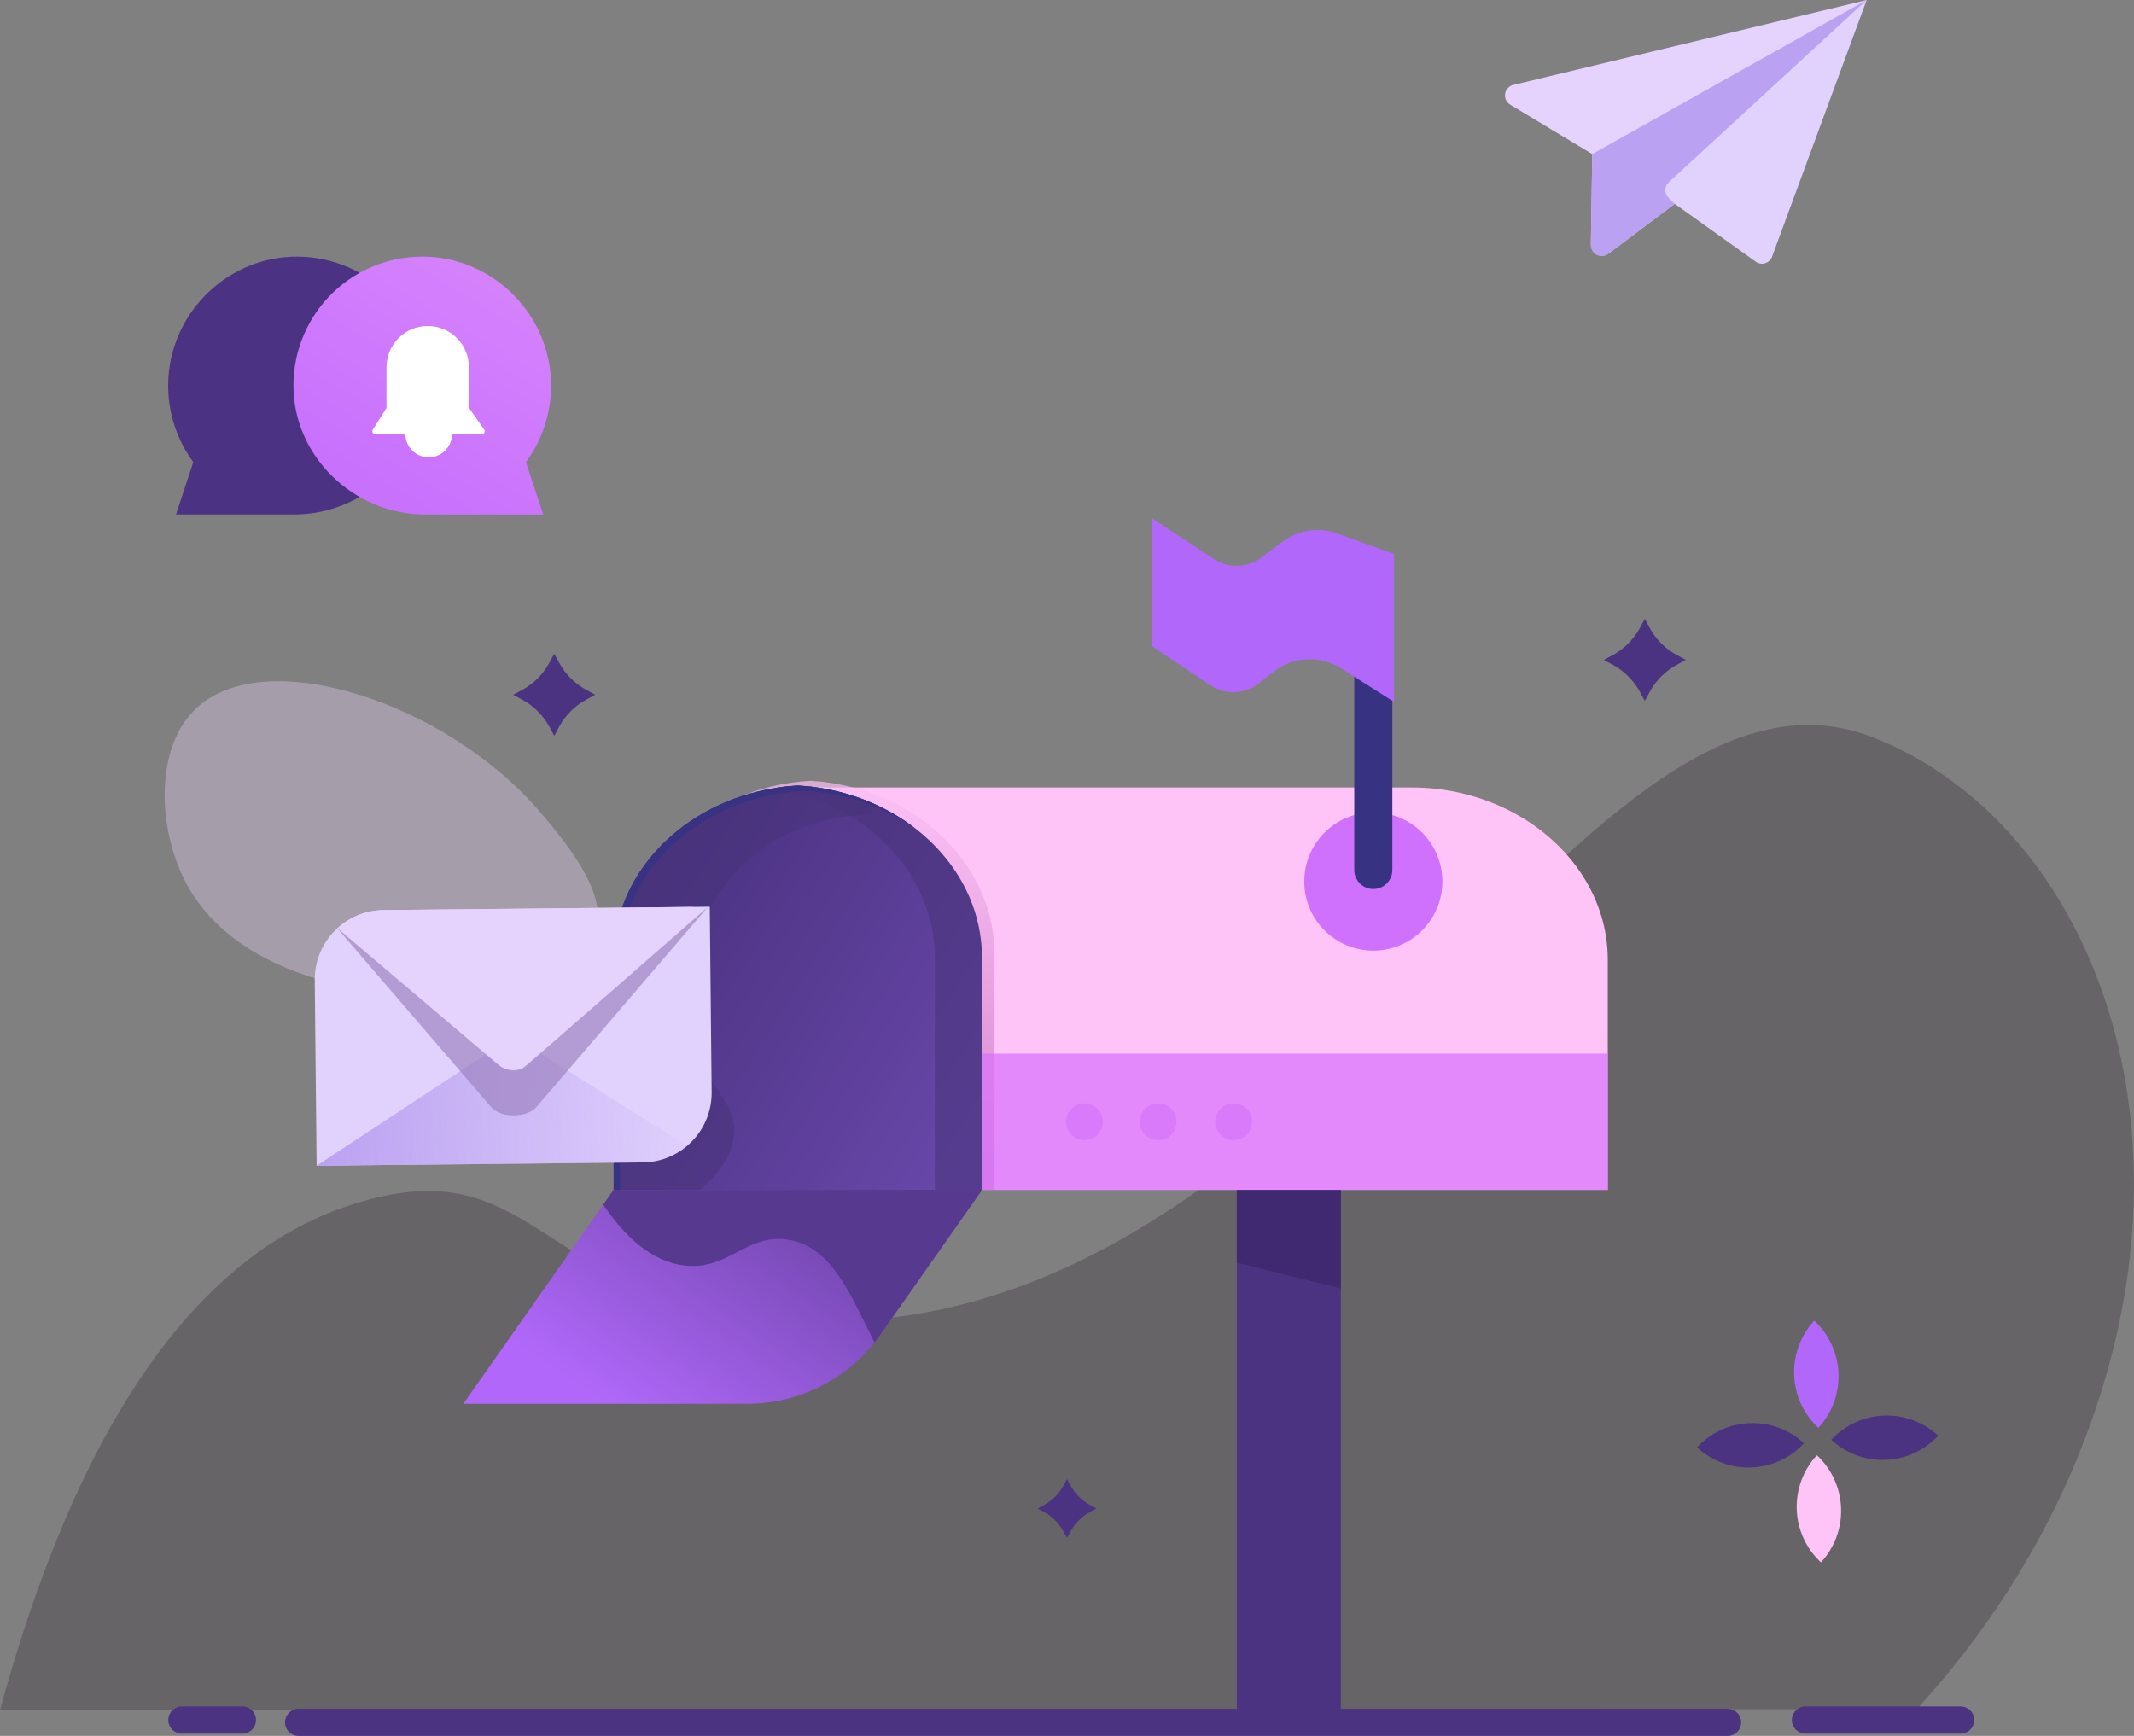 <svg width="236" height="192" viewBox="0 0 236 192" fill="none" xmlns="http://www.w3.org/2000/svg">
<rect x="0" y="0" width="236" height="192" fill="#808080" stroke="none"/>
<g clip-path="url(#clip0_849_8891)">
<path opacity="0.34" d="M65.726 103.419C61.898 112.094 29.588 113.911 20.744 97.969C17.481 92.087 17.005 83.053 21.477 78.561C29.079 70.927 49.642 77.764 59.955 90.073C62.684 93.331 67.593 99.189 65.726 103.419Z" fill="url(#paint0_linear_849_8891)"/>
<path opacity="0.34" d="M233.247 150.948C228.247 169.255 218.427 181.99 211.993 189.026L136.104 189.075L116.853 189.085L69.872 189.113L28.728 189.137L-0.001 189.155C5.749 168.084 16.817 140.131 39.152 133.154C58.447 127.127 58.913 142.007 82.413 145.475C144.407 154.614 173.45 68.071 207.337 81.632C228.911 90.264 242.009 118.871 233.247 150.948Z" fill="url(#paint1_linear_849_8891)"/>
<path d="M33.024 190.497H191.053" stroke="#4C3382" stroke-width="3.004" stroke-miterlimit="10" stroke-linecap="round"/>
<path d="M199.661 190.239H216.831" stroke="#4C3382" stroke-width="3.004" stroke-miterlimit="10" stroke-linecap="round"/>
<path d="M20.113 190.239H26.81" stroke="#4C3382" stroke-width="3.004" stroke-miterlimit="10" stroke-linecap="round"/>
<path d="M183.627 21.003L185.21 22.547L177.936 28.017C177.749 28.158 177.526 28.244 177.293 28.264C177.06 28.284 176.826 28.239 176.617 28.132C176.409 28.026 176.234 27.863 176.114 27.662C175.993 27.462 175.931 27.231 175.935 26.997L176.092 17.044L167.012 11.576C166.81 11.454 166.648 11.274 166.548 11.06C166.448 10.846 166.413 10.607 166.449 10.373C166.485 10.139 166.59 9.921 166.75 9.747C166.91 9.573 167.118 9.451 167.348 9.396L206.435 0.004L183.627 21.003Z" fill="url(#paint2_linear_849_8891)"/>
<path d="M176.088 17.044L206.436 -0.004L185.209 22.547L177.837 28.09C177.659 28.224 177.447 28.305 177.225 28.324C177.003 28.343 176.78 28.3 176.582 28.199C176.384 28.098 176.218 27.943 176.103 27.752C175.988 27.561 175.929 27.341 175.932 27.119L176.088 17.044Z" fill="#BBA1F1"/>
<path d="M206.435 0L195.975 28.387C195.912 28.559 195.809 28.714 195.676 28.84C195.544 28.966 195.383 29.059 195.208 29.113C195.033 29.167 194.848 29.18 194.668 29.151C194.487 29.121 194.316 29.051 194.167 28.944L185.21 22.547L184.528 21.881C184.412 21.768 184.321 21.633 184.259 21.483C184.197 21.333 184.166 21.172 184.169 21.011C184.171 20.849 184.206 20.689 184.272 20.541C184.338 20.393 184.434 20.26 184.553 20.15L206.435 0Z" fill="url(#paint3_linear_849_8891)"/>
<path d="M177.804 106.146V131.607H67.857V105.899C67.857 96.468 75.781 88.571 86.085 87.098H156.084C164.214 87.098 171.336 91.067 175.056 96.903C176.806 99.646 177.804 102.801 177.804 106.146Z" fill="#FEC4F8"/>
<path d="M108.597 105.899V131.607H67.857V105.899C67.857 97.759 73.758 90.764 81.999 88.052C83.331 87.616 84.698 87.297 86.085 87.098C86.787 86.99 87.504 86.921 88.227 86.882C88.95 86.921 89.666 86.99 90.372 87.098C92.536 87.404 94.646 88.01 96.642 88.899C103.722 92.045 108.597 98.501 108.597 105.899Z" fill="url(#paint4_linear_849_8891)"/>
<path opacity="0.71" d="M109.988 105.596V131.607H108.597V105.899C108.597 96.468 100.675 88.571 90.372 87.098C89.662 86.99 88.953 86.921 88.226 86.882C87.502 86.921 86.787 86.99 86.084 87.098C84.697 87.297 83.331 87.617 81.999 88.054C83.759 87.344 85.598 86.848 87.476 86.578C88.179 86.47 88.895 86.398 89.618 86.359C90.341 86.397 91.056 86.47 91.764 86.578C102.067 88.066 109.988 96.056 109.988 105.596Z" fill="url(#paint5_linear_849_8891)"/>
<path opacity="0.57" d="M108.597 105.899V131.607H103.381V105.899C103.381 96.61 95.7 88.811 85.623 87.168C85.776 87.143 85.929 87.119 86.086 87.098C86.788 86.99 87.505 86.921 88.228 86.882C88.951 86.921 89.667 86.99 90.373 87.098C100.676 88.571 108.597 96.468 108.597 105.899Z" fill="url(#paint6_linear_849_8891)"/>
<path d="M108.601 131.607L97.369 147.598C97.159 147.898 96.94 148.19 96.712 148.476C95.024 150.594 92.882 152.304 90.444 153.479C88.006 154.654 85.334 155.264 82.628 155.263H51.242L66.713 133.236L67.857 131.606L108.601 131.607Z" fill="url(#paint7_linear_849_8891)"/>
<path d="M148.283 131.607H136.777V189.661H148.283V131.607Z" fill="#4C3382"/>
<path d="M151.875 105.145C156.092 105.145 159.511 101.722 159.511 97.499C159.511 93.277 156.092 89.854 151.875 89.854C147.658 89.854 144.239 93.277 144.239 97.499C144.239 101.722 147.658 105.145 151.875 105.145Z" fill="url(#paint8_linear_849_8891)"/>
<path d="M148.283 131.607V142.512L136.777 139.654V131.607H148.283Z" fill="url(#paint9_linear_849_8891)"/>
<path opacity="0.71" d="M177.804 116.532H108.597V131.607H177.804V116.532Z" fill="url(#paint10_linear_849_8891)"/>
<path d="M108.601 131.607L97.369 147.598C97.159 147.898 96.94 148.19 96.712 148.476C94.197 143.602 92.055 137.659 86.878 137.074C82.463 136.573 80.493 140.496 75.751 139.974C72.009 139.563 69.015 136.659 66.713 133.237L67.857 131.607H108.601Z" fill="url(#paint11_linear_849_8891)"/>
<path opacity="0.43" d="M119.938 126.108C121.062 126.108 121.973 125.196 121.973 124.07C121.973 122.945 121.062 122.032 119.938 122.032C118.814 122.032 117.902 122.945 117.902 124.07C117.902 125.196 118.814 126.108 119.938 126.108Z" fill="#CB68FA"/>
<path opacity="0.43" d="M128.078 126.108C129.202 126.108 130.113 125.196 130.113 124.07C130.113 122.945 129.202 122.032 128.078 122.032C126.954 122.032 126.043 122.945 126.043 124.07C126.043 125.196 126.954 126.108 128.078 126.108Z" fill="#CB68FA"/>
<path opacity="0.43" d="M136.423 126.108C137.547 126.108 138.458 125.196 138.458 124.07C138.458 122.945 137.547 122.032 136.423 122.032C135.299 122.032 134.387 122.945 134.387 124.07C134.387 125.196 135.299 126.108 136.423 126.108Z" fill="#CB68FA"/>
<path opacity="0.57" d="M96.642 88.899L96.267 90.072C94.567 90.104 86.833 90.434 81.314 96.513C76.418 101.906 75.058 109.862 76.968 115.837C78.557 120.801 81.652 122.048 81.141 125.759C80.821 128.078 79.266 130.121 77.316 131.608H67.857V105.899C67.857 97.759 73.758 90.764 81.999 88.052C83.331 87.616 84.698 87.297 86.085 87.098C86.787 86.99 87.504 86.921 88.227 86.882C88.95 86.921 89.666 86.99 90.372 87.098C92.536 87.404 94.646 88.01 96.642 88.899V88.899Z" fill="url(#paint12_linear_849_8891)"/>
<path d="M101.288 91.674C98.402 89.63 94.903 88.213 91.072 87.673C90.366 87.568 89.65 87.497 88.926 87.461C88.202 87.499 87.486 87.569 86.784 87.673C85.397 87.869 84.03 88.186 82.698 88.62C74.457 91.297 68.556 98.201 68.556 106.234V131.611H67.861V105.899C67.861 97.759 73.762 90.764 82.003 88.052C83.335 87.616 84.702 87.297 86.089 87.098C86.791 86.99 87.508 86.921 88.231 86.882C88.954 86.921 89.67 86.99 90.376 87.098C94.514 87.69 98.273 89.317 101.288 91.674Z" fill="url(#paint13_linear_849_8891)"/>
<path d="M151.875 66.013V96.223" stroke="url(#paint14_linear_849_8891)" stroke-width="4.213" stroke-miterlimit="10" stroke-linecap="round"/>
<path d="M127.388 71.468L133.861 75.789C134.665 76.326 135.618 76.594 136.584 76.555C137.549 76.516 138.478 76.172 139.236 75.571L140.827 74.308C141.877 73.476 143.16 72.991 144.498 72.921C145.835 72.85 147.162 73.197 148.294 73.914L154.164 77.63V61.273L147.906 59.006C146.894 58.639 145.807 58.531 144.742 58.691C143.678 58.852 142.671 59.275 141.812 59.924L139.516 61.661C138.763 62.23 137.852 62.552 136.909 62.583C135.965 62.613 135.036 62.35 134.247 61.831L127.389 57.312L127.388 71.468Z" fill="#B168FA"/>
<path d="M32.256 28.395C24.773 28.696 18.723 34.908 18.601 42.406C18.544 45.534 19.519 48.594 21.375 51.111L19.465 56.906H32.517C40.419 56.906 47.155 50.434 47.09 42.523C47.073 40.611 46.673 38.721 45.913 36.967C45.153 35.212 44.048 33.629 42.664 32.311C41.28 30.993 39.646 29.967 37.858 29.294C36.07 28.621 34.165 28.316 32.256 28.395Z" fill="url(#paint15_linear_849_8891)"/>
<path d="M47.283 28.395C54.767 28.695 60.816 34.908 60.938 42.406C60.995 45.534 60.02 48.594 58.164 51.111L60.076 56.906H47.024C39.122 56.906 32.386 50.434 32.452 42.524C32.468 40.612 32.868 38.722 33.628 36.968C34.388 35.214 35.492 33.63 36.876 32.312C38.26 30.994 39.894 29.968 41.682 29.295C43.47 28.622 45.374 28.316 47.283 28.395V28.395Z" fill="url(#paint16_linear_849_8891)"/>
<path d="M53.256 48.046H49.987C49.975 48.723 49.699 49.368 49.217 49.842C48.735 50.316 48.086 50.582 47.41 50.582C46.734 50.582 46.085 50.316 45.603 49.842C45.121 49.368 44.845 48.723 44.833 48.046H41.526C41.464 48.046 41.403 48.029 41.349 47.998C41.296 47.966 41.252 47.921 41.222 47.866C41.192 47.812 41.178 47.75 41.179 47.688C41.181 47.626 41.2 47.566 41.233 47.513L42.742 45.122V40.623C42.742 39.412 43.223 38.251 44.078 37.394C44.934 36.537 46.094 36.056 47.304 36.056V36.056C48.513 36.057 49.672 36.538 50.527 37.394C51.382 38.249 51.863 39.41 51.863 40.62V45.112L53.536 47.496C53.573 47.548 53.595 47.609 53.6 47.673C53.605 47.736 53.592 47.8 53.563 47.856C53.534 47.913 53.49 47.961 53.436 47.994C53.382 48.028 53.32 48.046 53.256 48.046Z" fill="white"/>
<path d="M214.35 158.795C212.84 160.426 210.745 161.39 208.526 161.474C206.306 161.558 204.144 160.756 202.515 159.244V159.244C204.025 157.614 206.12 156.65 208.34 156.566C210.559 156.482 212.721 157.284 214.35 158.795V158.795Z" fill="url(#paint17_linear_849_8891)"/>
<path d="M201.377 172.806C199.748 171.294 198.785 169.196 198.701 166.974C198.617 164.752 199.418 162.587 200.928 160.956V160.956C202.557 162.468 203.519 164.566 203.603 166.788C203.688 169.01 202.886 171.175 201.377 172.806V172.806Z" fill="#FEC4F8"/>
<path d="M201.09 157.923C199.461 156.411 198.499 154.313 198.415 152.091C198.331 149.869 199.132 147.704 200.642 146.073C202.271 147.585 203.233 149.683 203.317 151.905C203.401 154.127 202.6 156.292 201.09 157.923V157.923Z" fill="#B168FA"/>
<path d="M199.506 159.632C197.996 161.263 195.901 162.226 193.682 162.31C191.463 162.395 189.301 161.593 187.672 160.081V160.081C189.182 158.45 191.277 157.487 193.496 157.403C195.716 157.318 197.878 158.121 199.507 159.632V159.632L199.506 159.632Z" fill="url(#paint18_linear_849_8891)"/>
<path d="M78.494 100.288L78.702 120.799C78.721 122.838 77.931 124.802 76.505 126.258C75.079 127.715 73.134 128.545 71.097 128.566L35.017 128.933L34.809 108.425C34.797 107.416 34.985 106.416 35.36 105.48C35.735 104.544 36.291 103.692 36.996 102.972C37.084 102.883 37.174 102.793 37.268 102.708C37.279 102.698 37.29 102.689 37.302 102.681C37.305 102.675 37.31 102.67 37.316 102.667C38.708 101.39 40.523 100.674 42.411 100.658L78.494 100.288Z" fill="url(#paint19_linear_849_8891)"/>
<path d="M75.993 126.736C74.628 127.904 72.895 128.552 71.099 128.567L35.019 128.933L56.761 114.614L75.993 126.736Z" fill="url(#paint20_linear_849_8891)"/>
<path d="M77.729 100.791L59.825 116.546L58.442 117.768L58.331 117.864C57.908 118.237 57.364 118.446 56.8 118.452C56.236 118.457 55.688 118.26 55.257 117.896L55.099 117.758L53.739 116.612L37.274 102.711C38.672 101.408 40.507 100.676 42.417 100.659L76.365 100.314C76.862 100.307 77.345 100.476 77.729 100.791Z" fill="url(#paint21_linear_849_8891)"/>
<path opacity="0.66" d="M78.301 100.293L59.361 122.4C58.337 123.663 55.37 123.689 54.316 122.451L37.304 102.681C37.306 102.675 37.311 102.67 37.317 102.667L55.095 117.755C55.467 118.07 55.921 118.274 56.403 118.343C56.886 118.412 57.378 118.343 57.823 118.145C58.043 118.051 78.301 100.293 78.301 100.293Z" fill="url(#paint22_linear_849_8891)"/>
<path d="M118 163.59L118.398 164.319C118.889 165.219 119.628 165.959 120.526 166.45L121.255 166.849L120.526 167.247C119.628 167.739 118.889 168.479 118.398 169.378L118 170.108L117.602 169.378C117.111 168.479 116.372 167.739 115.473 167.247L114.745 166.849L115.473 166.45C116.372 165.959 117.111 165.219 117.602 164.319L118 163.59Z" fill="#4C3382"/>
<path d="M181.9 68.451L182.451 69.468C183.136 70.721 184.165 71.751 185.416 72.437L186.432 72.989L185.416 73.542C184.165 74.227 183.136 75.257 182.451 76.51L181.9 77.527L181.348 76.51C180.663 75.257 179.634 74.227 178.383 73.542L177.367 72.989L178.383 72.437C179.634 71.751 180.663 70.721 181.348 69.468L181.9 68.451Z" fill="#4C3382"/>
<path d="M61.297 72.305L61.848 73.322C62.533 74.575 63.562 75.605 64.813 76.29L65.829 76.843L64.813 77.395C63.562 78.081 62.533 79.111 61.848 80.364L61.297 81.381L60.745 80.364C60.059 79.112 59.028 78.083 57.775 77.399L56.759 76.847L57.775 76.294C59.027 75.609 60.056 74.579 60.74 73.326L61.297 72.305Z" fill="#4C3382"/>
</g>
<defs>
<linearGradient id="paint0_linear_849_8891" x1="47386.7" y1="116959" x2="180396" y2="72570.8" gradientUnits="userSpaceOnUse">
<stop stop-color="#F1D6FD"/>
<stop offset="1" stop-color="#EFD2FD"/>
</linearGradient>
<linearGradient id="paint1_linear_849_8891" x1="233238" y1="367921" x2="805173" y2="69288.1" gradientUnits="userSpaceOnUse">
<stop stop-color="#37303A"/>
<stop offset="1" stop-color="#39323D"/>
</linearGradient>
<linearGradient id="paint2_linear_849_8891" x1="79860.4" y1="-11027.5" x2="55791" y2="2805.84" gradientUnits="userSpaceOnUse">
<stop stop-color="#EAD6FD"/>
<stop offset="1" stop-color="#E5D2FD"/>
</linearGradient>
<linearGradient id="paint3_linear_849_8891" x1="46174.9" y1="-1709.73" x2="30343.9" y2="13185.9" gradientUnits="userSpaceOnUse">
<stop stop-color="#E7D6FD"/>
<stop offset="1" stop-color="#E0D2FD"/>
</linearGradient>
<linearGradient id="paint4_linear_849_8891" x1="124.953" y1="136.975" x2="70.67" y2="102.917" gradientUnits="userSpaceOnUse">
<stop stop-color="#7451BB"/>
<stop offset="1" stop-color="#4C3382"/>
</linearGradient>
<linearGradient id="paint5_linear_849_8891" x1="95.994" y1="134.869" x2="95.994" y2="83.683" gradientUnits="userSpaceOnUse">
<stop stop-color="#BE66B5"/>
<stop offset="1" stop-color="#FEC4F8"/>
</linearGradient>
<linearGradient id="paint6_linear_849_8891" x1="48035.8" y1="96471.1" x2="31502.3" y2="117420" gradientUnits="userSpaceOnUse">
<stop stop-color="#483279"/>
<stop offset="1" stop-color="#4C3382"/>
</linearGradient>
<linearGradient id="paint7_linear_849_8891" x1="70.136" y1="157.765" x2="97.927" y2="117.173" gradientUnits="userSpaceOnUse">
<stop stop-color="#B168FA"/>
<stop offset="1" stop-color="#4C3382"/>
</linearGradient>
<linearGradient id="paint8_linear_849_8891" x1="29568.4" y1="16857.3" x2="29568.4" y2="23965.4" gradientUnits="userSpaceOnUse">
<stop stop-color="#D071FD"/>
<stop offset="1" stop-color="#C675EB" stop-opacity="0"/>
</linearGradient>
<linearGradient id="paint9_linear_849_8891" x1="22738.3" y1="19671.5" x2="19779.1" y2="18202" gradientUnits="userSpaceOnUse">
<stop stop-color="#4C3382"/>
<stop offset="1" stop-color="#402971"/>
</linearGradient>
<linearGradient id="paint10_linear_849_8891" x1="71312.2" y1="23815.2" x2="159236" y2="23815.2" gradientUnits="userSpaceOnUse">
<stop stop-color="#D971FD"/>
<stop offset="1" stop-color="#EB8B75" stop-opacity="0"/>
</linearGradient>
<linearGradient id="paint11_linear_849_8891" x1="81134.3" y1="52997.2" x2="82894.7" y2="42882.8" gradientUnits="userSpaceOnUse">
<stop stop-color="#593A92"/>
<stop offset="1" stop-color="#57398F"/>
</linearGradient>
<linearGradient id="paint12_linear_849_8891" x1="60146.6" y1="96472.8" x2="44814.4" y2="120813" gradientUnits="userSpaceOnUse">
<stop stop-color="#483279"/>
<stop offset="1" stop-color="#4C3382"/>
</linearGradient>
<linearGradient id="paint13_linear_849_8891" x1="71783.2" y1="91307.5" x2="67620.3" y2="101941" gradientUnits="userSpaceOnUse">
<stop stop-color="#373282"/>
<stop offset="1" stop-color="#2E419B"/>
</linearGradient>
<linearGradient id="paint14_linear_849_8891" x1="-nan" y1="-nan" x2="-nan" y2="-nan" gradientUnits="userSpaceOnUse">
<stop stop-color="#373282"/>
<stop offset="1" stop-color="#2E419B"/>
</linearGradient>
<linearGradient id="paint15_linear_849_8891" x1="-301140" y1="45113.5" x2="-311437" y2="45113.5" gradientUnits="userSpaceOnUse">
<stop stop-color="#4C3282"/>
<stop offset="1" stop-color="#782E9B"/>
</linearGradient>
<linearGradient id="paint16_linear_849_8891" x1="42.548" y1="54.095" x2="67.629" y2="11.823" gradientUnits="userSpaceOnUse">
<stop stop-color="#C871FD"/>
<stop offset="1" stop-color="#E090FC"/>
</linearGradient>
<linearGradient id="paint17_linear_849_8891" x1="-15292.1" y1="110838" x2="-15897.8" y2="111490" gradientUnits="userSpaceOnUse">
<stop stop-color="#4C3382"/>
<stop offset="0.44" stop-color="#323A8F"/>
<stop offset="1" stop-color="#2E419B"/>
</linearGradient>
<linearGradient id="paint18_linear_849_8891" x1="-15307" y1="110839" x2="-15912.6" y2="111491" gradientUnits="userSpaceOnUse">
<stop stop-color="#4C3382"/>
<stop offset="0.44" stop-color="#323A8F"/>
<stop offset="1" stop-color="#2E419B"/>
</linearGradient>
<linearGradient id="paint19_linear_849_8891" x1="90694.1" y1="-1578.91" x2="77810.1" y2="22752.9" gradientUnits="userSpaceOnUse">
<stop stop-color="#E7D6FD"/>
<stop offset="1" stop-color="#E0D2FD"/>
</linearGradient>
<linearGradient id="paint20_linear_849_8891" x1="35" y1="123" x2="78.5" y2="122" gradientUnits="userSpaceOnUse">
<stop stop-color="#BBA1F1"/>
<stop offset="1" stop-color="#BBA1F1" stop-opacity="0"/>
</linearGradient>
<linearGradient id="paint21_linear_849_8891" x1="80638.5" y1="-6976.04" x2="62850.1" y2="9137.26" gradientUnits="userSpaceOnUse">
<stop stop-color="#EAD6FD"/>
<stop offset="1" stop-color="#E5D2FD"/>
</linearGradient>
<linearGradient id="paint22_linear_849_8891" x1="60056.7" y1="56953.8" x2="74874.8" y2="44083.5" gradientUnits="userSpaceOnUse">
<stop stop-color="#9A80BD"/>
<stop offset="1" stop-color="#9A80BD" stop-opacity="0"/>
</linearGradient>
<clipPath id="clip0_849_8891">
<rect width="236" height="192" fill="white"/>
</clipPath>
</defs>
</svg>

